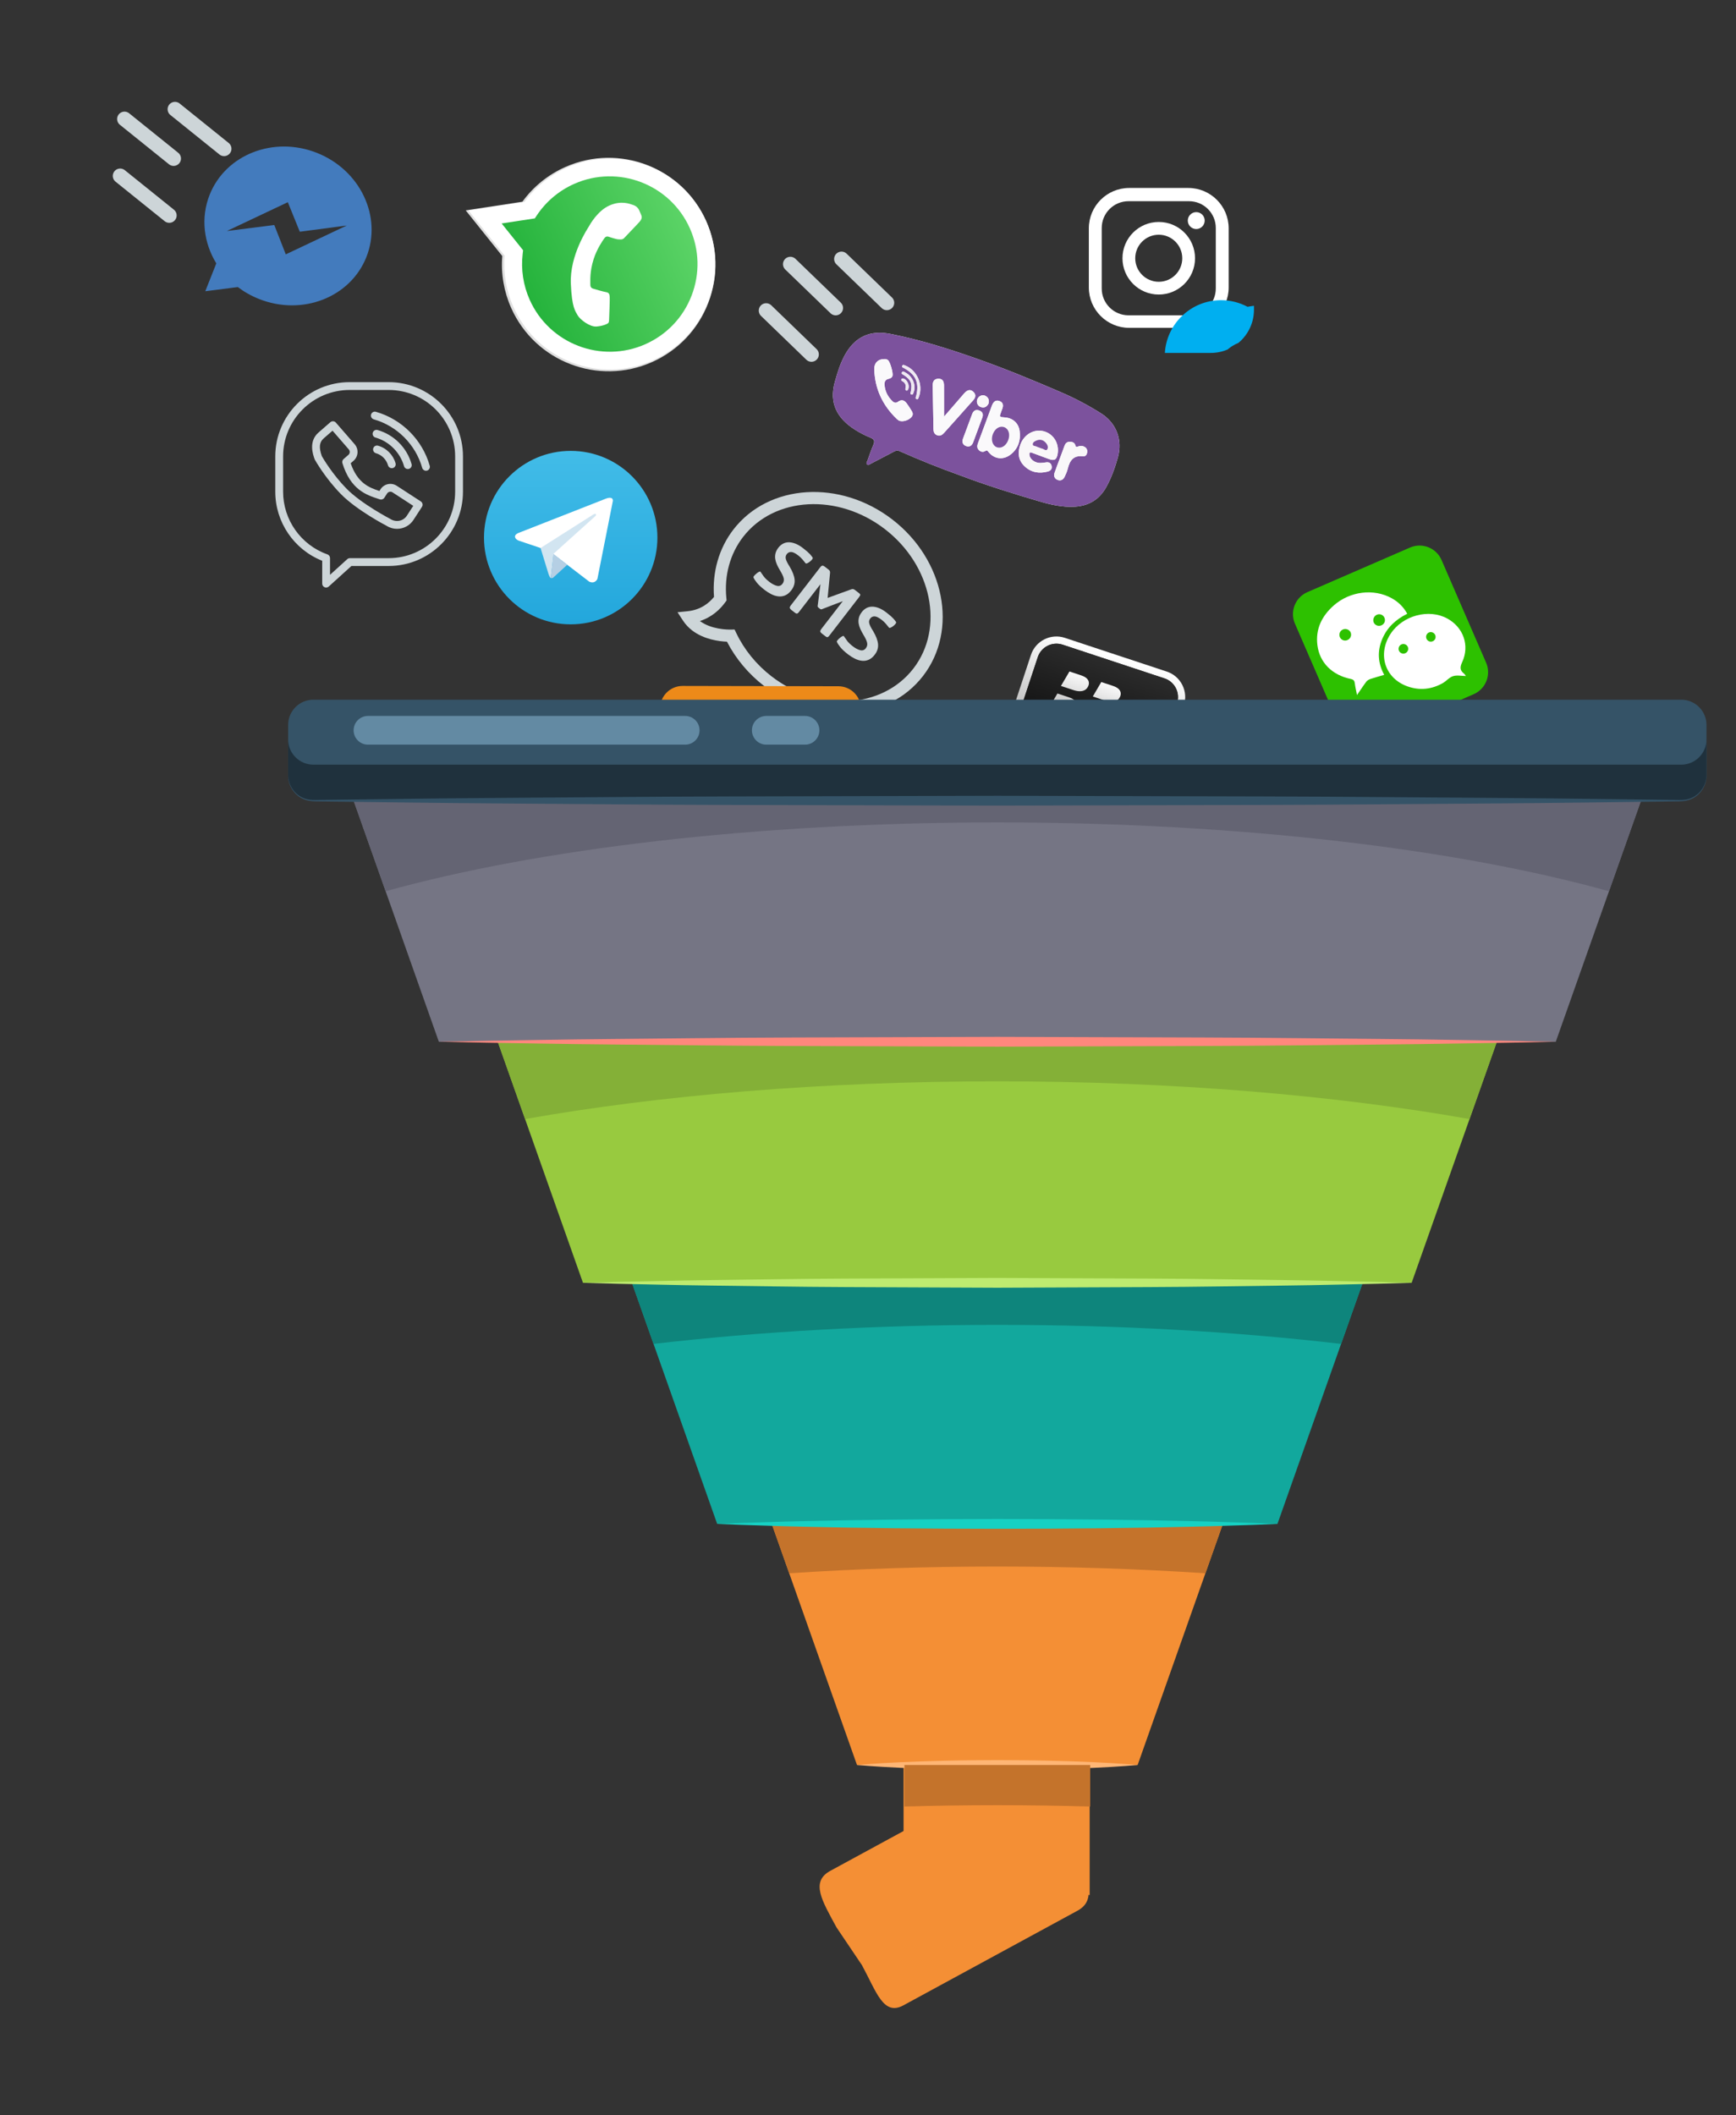<?xml version="1.0" encoding="utf-8"?>
<!-- Generator: Adobe Illustrator 16.0.0, SVG Export Plug-In . SVG Version: 6.00 Build 0)  -->
<!DOCTYPE svg PUBLIC "-//W3C//DTD SVG 1.1//EN" "http://www.w3.org/Graphics/SVG/1.1/DTD/svg11.dtd">
<svg version="1.1" id="Layer_1" xmlns="http://www.w3.org/2000/svg" xmlns:xlink="http://www.w3.org/1999/xlink" x="0px" y="0px"
	 width="353px" height="430px" viewBox="0 0 353 430" enable-background="new 0 0 353 430" xml:space="preserve">
<rect x="0" y="0" width="353" height="430" fill="#333333" stroke="none"/>
<path fill="#2DC100" d="M302.186,134.711c1.072,2.47-0.06,5.341-2.528,6.413l-20.868,9.061c-2.471,1.072-5.341-0.061-6.413-2.53
	l-9.062-20.868c-1.071-2.47,0.061-5.341,2.529-6.413l20.868-9.061c2.472-1.073,5.341,0.061,6.413,2.53L302.186,134.711z"/>
<g>
	<path fill="#FFFFFF" d="M286.152,124.77c-2.351,1.17-4.127,2.808-5.108,5.193c-0.994,2.41-0.892,4.79,0.421,7.226
		c-0.992,0.292-1.902,0.536-2.797,0.837c-0.309,0.104-0.646,0.292-0.836,0.544c-0.632,0.835-1.202,1.717-1.895,2.723
		c-0.168-0.864-0.355-1.604-0.444-2.354c-0.065-0.553-0.251-0.794-0.839-0.917c-3.773-0.785-6.316-3.308-6.77-6.846
		c-0.419-3.272,0.887-5.934,3.299-8.074c3.295-2.921,8.166-3.516,11.823-1.481C284.329,122.355,285.382,123.367,286.152,124.77z
		 M274.654,128.598c-0.228-0.584-0.949-0.886-1.549-0.646c-0.612,0.245-0.91,0.924-0.67,1.528c0.244,0.613,0.918,0.896,1.535,0.647
		C274.583,129.88,274.889,129.196,274.654,128.598z M279.951,124.979c-0.59,0.269-0.871,0.992-0.611,1.565
		c0.271,0.593,0.967,0.847,1.573,0.575c0.608-0.273,0.868-0.947,0.597-1.556C281.244,124.966,280.549,124.706,279.951,124.979z"/>
	<path fill="#FFFFFF" d="M298.072,137.422c-0.91-0.008-1.83-0.214-2.607,0.032c-0.775,0.245-1.367,1.01-2.109,1.426
		c-2.256,1.267-4.658,1.527-7.104,0.672c-4.652-1.629-6.221-6.541-3.475-10.724c2.442-3.717,7.771-5.145,11.523-3.087
		c3.274,1.795,4.588,5.496,3.012,8.882c-0.455,0.98-0.486,1.638,0.365,2.299C297.835,137.043,297.934,137.242,298.072,137.422z
		 M285.754,132.791c0.484-0.209,0.721-0.763,0.529-1.25c-0.2-0.516-0.793-0.765-1.303-0.545c-0.502,0.215-0.736,0.83-0.502,1.322
		C284.702,132.788,285.271,132.999,285.754,132.791z M290.566,128.572c-0.473,0.202-0.705,0.76-0.518,1.244
		c0.2,0.517,0.776,0.763,1.28,0.546c0.487-0.209,0.713-0.745,0.521-1.236C291.646,128.608,291.068,128.358,290.566,128.572z"/>
</g>
<g>
	<path fill="#0074BB" d="M219.564,135.839l18.91,6.257c2.238,0.74,3.451,3.153,2.711,5.39l-4.437,13.411
		c-0.677,2.045-2.751,3.23-4.812,2.854l-1.678,5.07l-4.251-6.982l-13.562-4.487c-2.237-0.74-3.451-3.153-2.711-5.391l4.437-13.411
		C214.914,136.313,217.328,135.1,219.564,135.839z"/>
	<g>
		<path fill="#005991" d="M239.588,142.655c-0.031,0.176-0.072,0.352-0.131,0.525l-4.604,13.914
			c-0.691,2.09-2.955,3.228-5.045,2.536l-14.416-4.769l-4.24,1.79c0.379,0.298,0.812,0.54,1.296,0.7l0.45,0.149l2.558-1.08
			l13.894,4.597c2.859,0.946,5.945-0.605,6.893-3.465l4.52-13.657C240.461,143.414,240.064,142.99,239.588,142.655z"/>
		<path fill="#005991" d="M209.701,153.116l-0.166-0.083c-0.014,0.198-0.016,0.396-0.002,0.59L209.701,153.116z"/>
	</g>
	
		<linearGradient id="SVGID_1_" gradientUnits="userSpaceOnUse" x1="257.361" y1="349.834" x2="257.361" y2="382.364" gradientTransform="matrix(0.949 0.314 0.314 -0.949 -137.548 415.275)">
		<stop  offset="0" style="stop-color:#828282"/>
		<stop  offset="1" style="stop-color:#FFFFFF"/>
	</linearGradient>
	<path fill="url(#SVGID_1_)" d="M237.258,136.525l-20.732-6.859c-2.858-0.946-5.943,0.605-6.891,3.465l-4.603,13.913
		c-0.865,2.614,0.36,5.411,2.761,6.596l-2.207,6.672l9.748-4.115l13.895,4.597c2.859,0.946,5.944-0.605,6.892-3.465l4.603-13.913
		C241.668,140.556,240.117,137.471,237.258,136.525z M234.73,156.87c-0.69,2.09-2.953,3.228-5.043,2.537l-14.418-4.77l-7.285,3.077
		l1.595-4.822l-1.14-0.562c-1.772-0.875-2.643-2.95-2.021-4.827l4.604-13.913c0.691-2.09,2.955-3.228,5.045-2.537l20.731,6.859
		c2.091,0.691,3.228,2.955,2.536,5.045L234.73,156.87z"/>
	
		<linearGradient id="SVGID_2_" gradientUnits="userSpaceOnUse" x1="257.361" y1="353.053" x2="257.361" y2="380.903" gradientTransform="matrix(0.949 0.314 0.314 -0.949 -137.548 415.275)">
		<stop  offset="0.021" style="stop-color:#000000"/>
		<stop  offset="1" style="stop-color:#2B2B2B"/>
	</linearGradient>
	<path fill="url(#SVGID_2_)" d="M209.579,152.892l-1.14-0.562c-1.772-0.875-2.643-2.95-2.021-4.827l4.604-13.913
		c0.691-2.09,2.955-3.228,5.045-2.537l20.731,6.859c2.091,0.691,3.228,2.955,2.536,5.045l-4.604,13.913
		c-0.691,2.09-2.955,3.228-5.045,2.537l-14.416-4.77l-7.287,3.077L209.579,152.892z"/>
	<g>
		
			<linearGradient id="SVGID_3_" gradientUnits="userSpaceOnUse" x1="251.405" y1="362.611" x2="251.405" y2="376.034" gradientTransform="matrix(0.949 0.314 0.314 -0.949 -137.548 415.275)">
			<stop  offset="0" style="stop-color:#969696"/>
			<stop  offset="1" style="stop-color:#F7F7F7"/>
		</linearGradient>
		<path fill="url(#SVGID_3_)" d="M221.346,139.318c0.2-0.607,0.081-1.5-1.479-2.016l-2.405-0.796l-1.73,2.938l2.506,0.829
			C220.193,140.922,221.061,140.181,221.346,139.318z"/>
		
			<linearGradient id="SVGID_4_" gradientUnits="userSpaceOnUse" x1="258.229" y1="362.608" x2="258.229" y2="376.036" gradientTransform="matrix(0.949 0.314 0.314 -0.949 -137.548 415.275)">
			<stop  offset="0" style="stop-color:#969696"/>
			<stop  offset="1" style="stop-color:#F7F7F7"/>
		</linearGradient>
		<path fill="url(#SVGID_4_)" d="M227.823,141.462c0.2-0.607,0.084-1.499-1.478-2.016l-2.406-0.796l-1.729,2.939l2.505,0.829
			C226.675,143.066,227.538,142.324,227.823,141.462z"/>
		
			<linearGradient id="SVGID_5_" gradientUnits="userSpaceOnUse" x1="250.49" y1="362.606" x2="250.49" y2="376.037" gradientTransform="matrix(0.949 0.314 0.314 -0.949 -137.548 415.275)">
			<stop  offset="0" style="stop-color:#969696"/>
			<stop  offset="1" style="stop-color:#F7F7F7"/>
		</linearGradient>
		<path fill="url(#SVGID_5_)" d="M218.9,143.794c0.201-0.606,0.084-1.501-1.479-2.018l-2.404-0.796l-1.732,2.941l2.508,0.829
			C217.751,145.399,218.616,144.655,218.9,143.794z"/>
		
			<linearGradient id="SVGID_6_" gradientUnits="userSpaceOnUse" x1="257.315" y1="362.606" x2="257.315" y2="376.037" gradientTransform="matrix(0.949 0.314 0.314 -0.949 -137.548 415.275)">
			<stop  offset="0" style="stop-color:#969696"/>
			<stop  offset="1" style="stop-color:#F7F7F7"/>
		</linearGradient>
		<path fill="url(#SVGID_6_)" d="M225.379,145.938c0.2-0.606,0.084-1.501-1.477-2.017l-2.406-0.796l-1.73,2.941l2.506,0.829
			C224.23,147.543,225.094,146.798,225.379,145.938z"/>
		
			<linearGradient id="SVGID_7_" gradientUnits="userSpaceOnUse" x1="264.453" y1="362.607" x2="264.453" y2="376.035" gradientTransform="matrix(0.949 0.314 0.314 -0.949 -137.548 415.275)">
			<stop  offset="0" style="stop-color:#969696"/>
			<stop  offset="1" style="stop-color:#F7F7F7"/>
		</linearGradient>
		<path fill="url(#SVGID_7_)" d="M232.796,146.249c0.201-0.607,0.084-1.502-1.476-2.018l-2.405-0.796l-1.733,2.94l2.508,0.829
			C231.646,147.853,232.512,147.111,232.796,146.249z"/>
		
			<linearGradient id="SVGID_8_" gradientUnits="userSpaceOnUse" x1="263.47" y1="362.604" x2="263.47" y2="376.038" gradientTransform="matrix(0.949 0.314 0.314 -0.949 -137.548 415.275)">
			<stop  offset="0" style="stop-color:#969696"/>
			<stop  offset="1" style="stop-color:#F7F7F7"/>
		</linearGradient>
		<path fill="url(#SVGID_8_)" d="M230.221,150.899c0.201-0.607,0.084-1.499-1.477-2.015l-2.405-0.796l-1.731,2.939l2.508,0.83
			C229.072,152.505,229.938,151.759,230.221,150.899z"/>
		
			<linearGradient id="SVGID_9_" gradientUnits="userSpaceOnUse" x1="256.334" y1="362.606" x2="256.334" y2="376.038" gradientTransform="matrix(0.949 0.314 0.314 -0.949 -137.548 415.275)">
			<stop  offset="0" style="stop-color:#969696"/>
			<stop  offset="1" style="stop-color:#F7F7F7"/>
		</linearGradient>
		<path fill="url(#SVGID_9_)" d="M222.809,150.59c0.201-0.61,0.084-1.503-1.477-2.019l-2.406-0.796l-1.732,2.941l2.509,0.83
			C221.659,152.194,222.523,151.45,222.809,150.59z"/>
	</g>
</g>
<g>
	<path fill="#CDD5D8" d="M140.729,128.149c-0.732-0.565-1.353-1.231-1.843-1.98l-1.119-1.706l2.029-0.205
		c2.686-0.271,4.387-1.664,5.392-2.915c-0.385-5.044,1.006-9.892,3.944-13.697c7.198-9.323,21.704-10.231,32.334-2.024
		c10.632,8.208,13.423,22.471,6.224,31.794c-7.197,9.323-21.705,10.23-32.333,2.024c-3.166-2.444-5.758-5.54-7.535-8.992
		C146.2,130.384,143.121,129.996,140.729,128.149z M149.371,127.972l0.342,0.719c1.613,3.379,4.087,6.42,7.158,8.791
		c9.55,7.373,22.497,6.665,28.859-1.578c6.365-8.244,3.774-20.948-5.774-28.321s-22.497-6.666-28.861,1.577
		c-2.645,3.426-3.852,7.841-3.396,12.43l0.046,0.467l-0.274,0.38c-0.986,1.366-2.622,2.989-5.147,3.811
		c2.299,1.716,5.605,1.748,6.251,1.737L149.371,127.972z"/>
	<path fill="#CDD5D8" d="M155.49,119.938c-0.719-0.555-1.259-1.062-1.622-1.524c-0.363-0.46-0.585-0.816-0.665-1.065
		c-0.011-0.076,0.05-0.188,0.181-0.335c0.128-0.146,0.279-0.289,0.444-0.425c0.165-0.137,0.328-0.248,0.485-0.331
		c0.158-0.083,0.26-0.1,0.306-0.046c0.205,0.312,0.435,0.639,0.691,0.982c0.257,0.343,0.637,0.709,1.142,1.099
		c0.515,0.397,1.009,0.66,1.485,0.788c0.476,0.127,0.862-0.002,1.161-0.389c0.257-0.333,0.347-0.695,0.272-1.085
		c-0.074-0.391-0.326-0.941-0.756-1.647c-0.232-0.387-0.437-0.771-0.612-1.155c-0.175-0.383-0.293-0.766-0.358-1.149
		c-0.064-0.383-0.048-0.769,0.046-1.158c0.094-0.388,0.295-0.783,0.601-1.179c0.249-0.322,0.547-0.58,0.894-0.775
		c0.346-0.194,0.73-0.297,1.148-0.306c0.418-0.01,0.877,0.078,1.374,0.265c0.498,0.187,1.025,0.495,1.583,0.926
		c0.364,0.281,0.661,0.524,0.89,0.726c0.229,0.203,0.41,0.377,0.545,0.525c0.134,0.146,0.238,0.273,0.31,0.38
		c0.072,0.108,0.143,0.204,0.211,0.292c0.051,0.09,0.016,0.213-0.104,0.368c-0.12,0.156-0.271,0.305-0.45,0.449
		c-0.179,0.144-0.358,0.253-0.537,0.33c-0.179,0.077-0.297,0.075-0.356-0.005c-0.142-0.194-0.346-0.446-0.612-0.754
		c-0.267-0.309-0.55-0.579-0.85-0.81c-0.612-0.473-1.1-0.711-1.462-0.718c-0.364-0.007-0.656,0.135-0.879,0.424
		c-0.241,0.312-0.304,0.661-0.191,1.046c0.113,0.385,0.368,0.888,0.765,1.503c0.603,1.014,0.94,1.903,1.011,2.666
		c0.069,0.763-0.158,1.484-0.68,2.159c-0.39,0.505-0.809,0.848-1.259,1.034c-0.45,0.183-0.91,0.247-1.38,0.19
		c-0.471-0.054-0.945-0.202-1.42-0.44C156.372,120.554,155.919,120.269,155.49,119.938z"/>
	<path fill="#CDD5D8" d="M167.151,128.813c-0.225-0.174-0.344-0.326-0.354-0.455c-0.013-0.13,0.065-0.299,0.231-0.515l4.348-5.631
		c-0.967,0.366-1.714,0.65-2.239,0.853c-0.525,0.202-0.908,0.353-1.153,0.446c-0.243,0.092-0.389,0.148-0.436,0.164
		c-0.045,0.017-0.073,0.03-0.081,0.041c-0.22,0.088-0.369,0.139-0.443,0.159c-0.076,0.02-0.171-0.018-0.289-0.108l-0.257-0.199
		c-0.139-0.107-0.213-0.202-0.218-0.283c-0.005-0.083,0.009-0.235,0.049-0.463l0.52-4.065l-4.396,5.694
		c-0.108,0.14-0.217,0.232-0.329,0.274c-0.111,0.043-0.267-0.014-0.472-0.171l-0.675-0.521c-0.15-0.116-0.262-0.242-0.339-0.378
		c-0.075-0.135-0.009-0.336,0.199-0.605l5.962-7.723c0.166-0.214,0.315-0.325,0.449-0.334c0.135-0.007,0.276,0.047,0.427,0.163
		l0.804,0.621c0.117,0.09,0.205,0.183,0.26,0.278c0.055,0.095,0.076,0.239,0.063,0.434l-0.494,5.062l4.749-1.727
		c0.155-0.067,0.297-0.091,0.427-0.068c0.13,0.022,0.234,0.066,0.32,0.133l0.885,0.683c0.204,0.158,0.288,0.291,0.255,0.402
		c-0.034,0.111-0.126,0.262-0.275,0.456l-6.01,7.785c-0.125,0.161-0.237,0.265-0.338,0.305c-0.102,0.042-0.253-0.015-0.457-0.172
		L167.151,128.813L167.151,128.813z"/>
	<path fill="#CDD5D8" d="M172.447,133.03c-0.719-0.556-1.259-1.062-1.622-1.524c-0.364-0.46-0.585-0.816-0.665-1.066
		c-0.011-0.077,0.049-0.188,0.181-0.335c0.129-0.146,0.277-0.291,0.442-0.427c0.165-0.136,0.329-0.248,0.486-0.33
		c0.158-0.084,0.259-0.1,0.306-0.047c0.205,0.312,0.435,0.64,0.692,0.982c0.256,0.344,0.637,0.71,1.141,1.099
		c0.515,0.397,1.009,0.66,1.486,0.788c0.474,0.126,0.862-0.002,1.161-0.389c0.257-0.333,0.348-0.695,0.272-1.085
		c-0.076-0.392-0.326-0.941-0.757-1.648c-0.232-0.386-0.436-0.77-0.611-1.154c-0.175-0.384-0.294-0.767-0.358-1.15
		c-0.063-0.382-0.047-0.768,0.047-1.157c0.095-0.389,0.295-0.783,0.601-1.18c0.248-0.321,0.547-0.579,0.893-0.774
		c0.347-0.194,0.73-0.297,1.147-0.306c0.42-0.01,0.878,0.077,1.375,0.265c0.498,0.188,1.027,0.497,1.583,0.926
		c0.364,0.282,0.661,0.525,0.892,0.726c0.228,0.203,0.408,0.377,0.545,0.525c0.133,0.146,0.237,0.273,0.31,0.38
		c0.071,0.106,0.144,0.204,0.213,0.292c0.05,0.089,0.015,0.213-0.104,0.368c-0.119,0.156-0.271,0.305-0.451,0.448
		c-0.178,0.145-0.357,0.254-0.535,0.331c-0.18,0.077-0.297,0.074-0.355-0.005c-0.142-0.193-0.346-0.446-0.611-0.753
		c-0.267-0.31-0.551-0.579-0.851-0.811c-0.61-0.472-1.099-0.71-1.461-0.717c-0.364-0.007-0.657,0.134-0.88,0.423
		c-0.241,0.312-0.304,0.662-0.191,1.046c0.112,0.385,0.369,0.888,0.764,1.503c0.604,1.014,0.94,1.904,1.012,2.666
		c0.067,0.763-0.157,1.485-0.679,2.16c-0.391,0.505-0.811,0.848-1.259,1.033c-0.451,0.183-0.911,0.247-1.38,0.189
		c-0.471-0.054-0.945-0.202-1.42-0.439C173.326,133.644,172.876,133.361,172.447,133.03z"/>
</g>
<g>
	<path fill="#EBBA16" d="M162.063,154.222v19.617c0,2.525-2.047,4.574-4.574,4.574l-15.84,0.065l-9.279,10.207v-10.207h-6.561
		c-2.526,0-4.574-2.048-4.574-4.574v-19.616c0-2.526,2.048-4.574,4.574-4.574l31.679-0.066
		C160.016,149.649,162.063,151.697,162.063,154.222z"/>
	<path fill="#ED8A19" d="M170.479,139.507l-31.679-0.064c-2.527,0-4.575,2.048-4.575,4.573v5.681l23.263-0.048
		c2.526,0,4.574,2.047,4.574,4.574v17.112l6.496,7.145v-10.207h1.921c2.526,0,4.574-2.048,4.574-4.573v-19.617
		C175.054,141.555,173.006,139.507,170.479,139.507z"/>
	<circle fill="#FFFFFF" cx="131.442" cy="164.481" r="2.784"/>
	<circle fill="#FFFFFF" cx="141.649" cy="164.481" r="2.784"/>
	<circle fill="#FFFFFF" cx="151.856" cy="164.481" r="2.784"/>
</g>
<g>
	<g>
		<path id="WhatsApp" fill="#CDD5D8" d="M197.604,230.998c0,16.98-13.871,30.743-30.982,30.743c-5.433,0-10.537-1.388-14.977-3.824
			l-17.154,5.45l5.592-16.494c-2.821-4.633-4.446-10.066-4.446-15.875c0-16.979,13.872-30.744,30.984-30.744
			C183.734,200.254,197.604,214.019,197.604,230.998z M166.621,205.15c-14.365,0-26.049,11.596-26.049,25.848
			c0,5.656,1.843,10.895,4.962,15.154l-3.254,9.601l10.01-3.183c4.113,2.701,9.041,4.275,14.332,4.275
			c14.364,0,26.048-11.596,26.048-25.848S180.984,205.15,166.621,205.15z M182.266,238.079c-0.19-0.313-0.697-0.503-1.455-0.88
			c-0.762-0.377-4.496-2.2-5.188-2.45c-0.695-0.251-1.205-0.378-1.709,0.376c-0.506,0.755-1.963,2.451-2.406,2.954
			c-0.442,0.504-0.885,0.567-1.646,0.188c-0.758-0.375-3.204-1.174-6.105-3.738c-2.257-1.998-3.782-4.463-4.225-5.219
			c-0.442-0.754-0.047-1.16,0.333-1.537c0.343-0.338,0.76-0.879,1.14-1.319c0.381-0.438,0.507-0.753,0.759-1.257
			c0.255-0.504,0.127-0.943-0.063-1.32c-0.189-0.377-1.709-4.085-2.342-5.594c-0.633-1.508-1.264-1.258-1.708-1.258
			c-0.442,0-0.95-0.062-1.456-0.062c-0.507,0-1.33,0.189-2.026,0.941c-0.696,0.756-2.657,2.578-2.657,6.287
			c0,3.707,2.72,7.291,3.101,7.793c0.379,0.502,5.252,8.357,12.973,11.375c7.723,3.019,7.723,2.012,9.113,1.886
			c1.393-0.126,4.491-1.823,5.129-3.582C182.455,239.9,182.455,238.393,182.266,238.079z"/>
	</g>
	<path fill="#CDD5D8" d="M220.676,149.944c-13.836,0-25.094,10.639-25.094,23.716c0,7.042,3.277,13.674,8.996,18.194
		c0.736,0.583,1.805,0.458,2.387-0.278c0.582-0.735,0.459-1.805-0.277-2.386c-4.896-3.874-7.705-9.533-7.705-15.529
		c0-11.204,9.73-20.317,21.693-20.317s21.693,9.113,21.693,20.317s-9.73,20.32-21.693,20.32c-2.088,0-4.148-0.277-6.135-0.823
		c-0.436-0.121-0.896-0.062-1.289,0.159l-7.039,3.987c-0.814,0.462-1.104,1.499-0.641,2.316c0.312,0.552,0.889,0.861,1.479,0.861
		c0.285,0,0.572-0.071,0.838-0.22l6.438-3.649c2.063,0.509,4.196,0.767,6.351,0.767c13.836,0,25.092-10.641,25.092-23.718
		C245.768,160.584,234.514,149.944,220.676,149.944z"/>
	<path fill="#29ABE2" d="M220.176,165.39c-0.6-0.277-1.309-0.182-1.812,0.246l-13.116,11.115c-0.716,0.607-0.804,1.679-0.197,2.395
		c0.606,0.717,1.681,0.805,2.396,0.198l10.318-8.744v8.124c0,0.661,0.385,1.263,0.984,1.542c0.229,0.106,0.473,0.158,0.713,0.158
		c0.396,0,0.787-0.138,1.102-0.402l13.117-11.115c0.717-0.607,0.805-1.679,0.197-2.396c-0.605-0.715-1.68-0.805-2.396-0.198
		l-10.318,8.745v-8.124C221.162,166.27,220.775,165.668,220.176,165.39z"/>
</g>
<g>
	<g>
		<path fill="#CDD5D8" d="M79.035,77.686h-7.953c-8.33,0-15.106,6.775-15.106,15.104v7.164c0,6.202,3.811,11.776,9.542,14.045v4.645
			c0,0.315,0.185,0.6,0.473,0.727c0.103,0.047,0.213,0.068,0.322,0.068c0.193,0,0.385-0.07,0.534-0.205l4.611-4.177h7.578
			c8.33,0,15.106-6.775,15.106-15.103V92.79C94.142,84.461,87.364,77.686,79.035,77.686z M92.55,99.953
			c0,7.451-6.062,13.513-13.516,13.513h-7.885c-0.197,0-0.387,0.073-0.534,0.206l-3.508,3.178v-3.401c0-0.338-0.212-0.639-0.53-0.75
			c-5.39-1.906-9.011-7.027-9.011-12.746V92.79c0-7.452,6.063-13.513,13.516-13.513h7.953c7.454,0,13.516,6.062,13.516,13.513
			L92.55,99.953L92.55,99.953z"/>
		<path fill="#CDD5D8" d="M85.566,101.931l-4.887-3.174c-0.535-0.347-1.171-0.465-1.793-0.336c-0.623,0.131-1.159,0.5-1.506,1.036
			l-0.23,0.353c-2.115-0.698-4.447-1.591-5.843-5.633l0.578-0.503l0,0c0.993-0.862,1.097-2.372,0.234-3.366l-3.823-4.397
			c-0.288-0.332-0.79-0.365-1.122-0.079l-2.4,2.086c-2.105,1.83-1.122,4.538-0.798,5.428c0.014,0.04,0.032,0.078,0.053,0.115
			c0.083,0.149,2.077,3.707,5.296,6.986c3.232,3.292,9.068,6.333,9.247,6.421c0.667,0.433,1.416,0.64,2.158,0.64
			c1.302,0,2.579-0.638,3.341-1.809l1.731-2.667C86.04,102.663,85.935,102.17,85.566,101.931z M82.735,104.833
			c-0.717,1.104-2.197,1.417-3.366,0.663c-0.058-0.03-5.855-3.049-8.911-6.162c-2.856-2.91-4.752-6.142-5.011-6.592
			c-0.63-1.766-0.519-2.851,0.369-3.623l1.801-1.564l3.301,3.798c0.293,0.337,0.259,0.83-0.076,1.122l-0.976,0.847
			c-0.238,0.207-0.332,0.534-0.239,0.834c1.664,5.406,4.898,6.466,7.26,7.242l0.344,0.114c0.344,0.116,0.721-0.017,0.918-0.321
			l0.564-0.868c0.116-0.18,0.294-0.301,0.501-0.345c0.208-0.044,0.419-0.004,0.599,0.113l4.221,2.741L82.735,104.833z"/>
		<path fill="#CDD5D8" d="M76.874,90.604c-0.423-0.121-0.863,0.125-0.982,0.547c-0.12,0.422,0.125,0.862,0.547,0.982
			c1.185,0.337,2.128,1.282,2.462,2.468c0.099,0.35,0.417,0.579,0.765,0.579c0.072,0,0.145-0.009,0.216-0.029
			c0.422-0.119,0.669-0.558,0.549-0.981C79.948,92.458,78.584,91.091,76.874,90.604z"/>
		<path fill="#CDD5D8" d="M82.924,95.353c0.072,0,0.144-0.01,0.216-0.03c0.423-0.119,0.669-0.559,0.549-0.981
			c-0.938-3.326-3.585-5.978-6.909-6.924c-0.422-0.122-0.862,0.125-0.982,0.548c-0.12,0.423,0.125,0.862,0.547,0.982
			c2.796,0.795,5.023,3.029,5.813,5.826C82.259,95.124,82.577,95.353,82.924,95.353z"/>
		<path fill="#CDD5D8" d="M76.438,83.715c-0.423-0.122-0.863,0.124-0.983,0.548c-0.121,0.422,0.125,0.862,0.547,0.982
			c4.738,1.348,8.513,5.131,9.85,9.872c0.099,0.35,0.417,0.58,0.765,0.58c0.072,0,0.144-0.009,0.216-0.03
			c0.422-0.119,0.669-0.559,0.549-0.981C85.897,89.417,81.705,85.213,76.438,83.715z"/>
	</g>
</g>
<g>
	<polygon fill="#757584" points="316.354,211.777 89.235,211.777 71.904,162.768 333.686,162.768 	"/>
	<path fill="#646473" d="M202.795,167.19c49.196,0,93.479,5.39,124.38,13.991l6.511-18.414H71.904l6.511,18.414
		C109.316,172.58,153.599,167.19,202.795,167.19z"/>
	<polygon fill="#98CA3F" points="287.044,260.785 118.545,260.785 101.214,211.777 304.375,211.777 	"/>
	<path fill="#84B037" d="M202.795,219.822c35.666,0,68.746,2.836,96.021,7.67l5.559-15.715H101.214l5.558,15.715
		C134.048,222.658,167.128,219.822,202.795,219.822z"/>
	<polygon fill="#12A89D" points="259.757,309.795 145.832,309.795 128.501,260.785 277.088,260.785 	"/>
	<path fill="#0E857C" d="M202.795,269.332c24.93,0,48.598,1.385,69.902,3.869l4.391-12.416H128.501l4.39,12.416
		C154.197,270.717,177.865,269.332,202.795,269.332z"/>
	<polygon fill="#F48F35" points="231.327,358.805 174.262,358.805 156.931,309.795 248.658,309.795 	"/>
	<path fill="#C4732B" d="M202.795,318.459c14.612,0,28.791,0.477,42.314,1.369l3.549-10.033h-91.727l3.548,10.033
		C174.004,318.936,188.184,318.459,202.795,318.459z"/>
	<path fill="#355367" d="M347,157.636c0,2.834-2.298,5.132-5.132,5.132H63.722c-2.834,0-5.132-2.297-5.132-5.132v-10.264
		c0-2.834,2.297-5.132,5.132-5.132h278.146c2.834,0,5.132,2.297,5.132,5.132V157.636L347,157.636z"/>
	<g>
		<path fill="#638AA3" d="M142.249,148.462c0,1.612-1.307,2.918-2.918,2.918H74.823c-1.612,0-2.919-1.307-2.919-2.918l0,0
			c0-1.612,1.307-2.919,2.919-2.919h64.507C140.941,145.543,142.249,146.85,142.249,148.462L142.249,148.462z"/>
		<path fill="#638AA3" d="M166.615,148.462c0,1.612-1.307,2.918-2.918,2.918h-7.881c-1.612,0-2.919-1.307-2.919-2.918l0,0
			c0-1.612,1.307-2.919,2.919-2.919h7.881C165.308,145.543,166.615,146.85,166.615,148.462L166.615,148.462z"/>
	</g>
	<path fill="#1F313D" d="M341.868,155.447H63.722c-2.834,0-5.132-2.297-5.132-5.132v7.32c0,2.834,2.297,5.132,5.132,5.132h278.146
		c2.834,0,5.132-2.297,5.132-5.132v-7.32C347,153.15,344.702,155.447,341.868,155.447z"/>
	<polygon fill="#F48F35" points="183.73,374.247 221.576,385.259 221.576,341.804 183.73,341.804 	"/>
	<g>
		<path fill="#FF877D" d="M89.235,211.777c0,0,3.549-0.07,9.759-0.194c6.21-0.081,15.082-0.276,25.728-0.367
			c10.646-0.083,23.067-0.267,36.375-0.306c13.308-0.042,27.502-0.087,41.698-0.133c14.193,0.045,28.391,0.09,41.697,0.131
			c13.308,0.033,25.729,0.223,36.375,0.305c10.646,0.089,19.518,0.288,25.729,0.368c6.211,0.124,9.76,0.195,9.76,0.195
			s-3.549,0.071-9.76,0.195c-6.211,0.081-15.082,0.279-25.729,0.368c-10.646,0.082-23.067,0.271-36.375,0.305
			c-13.309,0.042-27.504,0.086-41.697,0.131c-14.195-0.045-28.39-0.091-41.698-0.133c-13.308-0.039-25.728-0.223-36.375-0.306
			c-10.646-0.091-19.518-0.286-25.728-0.367C92.784,211.847,89.235,211.777,89.235,211.777z"/>
	</g>
	<g>
		<path fill="#BEEB70" d="M118.545,260.785c0,0,2.633-0.07,7.24-0.193c4.607-0.08,11.189-0.275,19.088-0.367
			c7.898-0.082,17.113-0.268,26.986-0.306c9.874-0.042,20.405-0.087,30.936-0.133c10.53,0.045,21.062,0.09,30.936,0.132
			c9.873,0.033,19.088,0.223,26.985,0.305c7.898,0.09,14.479,0.287,19.089,0.368c4.606,0.124,7.239,0.194,7.239,0.194
			s-2.633,0.07-7.239,0.193c-4.607,0.082-11.189,0.279-19.089,0.369c-7.897,0.082-17.112,0.271-26.985,0.305
			c-9.873,0.041-20.404,0.087-30.936,0.132c-10.531-0.046-21.062-0.091-30.936-0.134c-9.873-0.037-19.087-0.223-26.986-0.305
			c-7.898-0.092-14.48-0.287-19.088-0.367C121.178,260.855,118.545,260.785,118.545,260.785z"/>
	</g>
	<g>
		<path fill="#16D1C3" d="M145.832,309.795c0,0,1.78-0.07,4.895-0.193c3.115-0.086,7.565-0.266,12.906-0.378
			c5.34-0.129,11.57-0.234,18.246-0.307c3.337-0.028,6.786-0.058,10.291-0.087c3.504-0.012,7.064-0.022,10.625-0.034
			c3.561,0.011,7.12,0.022,10.624,0.033c3.505,0.029,6.954,0.058,10.291,0.085c6.677,0.07,12.906,0.178,18.246,0.307
			c5.34,0.111,9.79,0.294,12.905,0.38c3.115,0.124,4.896,0.194,4.896,0.194s-1.78,0.07-4.896,0.194
			c-3.115,0.086-7.565,0.269-12.905,0.38c-5.34,0.129-11.569,0.236-18.246,0.307c-3.337,0.027-6.786,0.057-10.291,0.085
			c-3.504,0.012-7.063,0.022-10.624,0.033c-3.561-0.012-7.121-0.021-10.625-0.034c-3.505-0.028-6.954-0.059-10.291-0.087
			c-6.676-0.071-12.906-0.178-18.246-0.307c-5.34-0.112-9.791-0.292-12.906-0.378C147.612,309.865,145.832,309.795,145.832,309.795z
			"/>
	</g>
	<g>
		<path fill="#FFB675" d="M174.262,358.805c0,0,3.566-0.334,8.916-0.57c2.676-0.129,5.797-0.235,9.141-0.308
			c1.672-0.025,3.398-0.083,5.154-0.087c1.756-0.012,3.538-0.021,5.322-0.034c1.783,0.012,3.566,0.022,5.321,0.033
			c1.756,0.001,3.483,0.061,5.155,0.085c3.344,0.07,6.463,0.178,9.14,0.307c5.351,0.237,8.916,0.574,8.916,0.574
			s-3.565,0.337-8.916,0.574c-2.677,0.129-5.796,0.236-9.14,0.307c-1.672,0.025-3.399,0.084-5.155,0.085
			c-1.755,0.012-3.538,0.022-5.321,0.033c-1.783-0.012-3.566-0.021-5.322-0.034c-1.756-0.004-3.482-0.061-5.154-0.087
			c-3.344-0.07-6.465-0.178-9.141-0.307C177.828,359.139,174.262,358.805,174.262,358.805z"/>
	</g>
	<g>
		<path fill="#355367" d="M347,157.636c0,0-0.023,0.286-0.07,0.841c-0.08,0.543-0.298,1.378-0.932,2.265
			c-0.614,0.879-1.747,1.81-3.34,2.065c-0.803,0.131-1.635,0.095-2.531,0.12c-0.896,0.011-1.848,0.022-2.854,0.035
			c-8.045,0.081-19.539,0.276-33.332,0.367c-13.793,0.083-29.885,0.267-47.125,0.306c-17.241,0.042-35.631,0.087-54.021,0.133
			c-18.391-0.045-36.781-0.09-54.021-0.131c-17.241-0.033-33.333-0.223-47.125-0.305c-13.792-0.089-25.287-0.288-33.333-0.368
			c-1.005-0.013-1.958-0.024-2.853-0.035c-0.883-0.022-1.754,0.009-2.525-0.119c-1.602-0.256-2.73-1.188-3.346-2.067
			c-0.634-0.888-0.851-1.718-0.931-2.264c-0.046-0.556-0.071-0.842-0.071-0.842s0.034,0.285,0.098,0.837
			c0.097,0.54,0.341,1.355,0.99,2.203c0.629,0.842,1.765,1.703,3.284,1.896c0.78,0.104,1.593,0.038,2.5,0.037
			c0.896-0.011,1.848-0.022,2.853-0.035c8.046-0.081,19.54-0.279,33.333-0.368c13.793-0.082,29.884-0.271,47.125-0.305
			c17.241-0.042,35.631-0.086,54.021-0.131c18.392,0.045,36.78,0.091,54.021,0.133c17.242,0.039,33.332,0.223,47.125,0.306
			c13.793,0.091,25.287,0.286,33.334,0.367c1.004,0.012,1.957,0.024,2.853,0.035c0.894,0.003,1.745,0.065,2.495-0.036
			c1.527-0.192,2.661-1.054,3.29-1.896c0.649-0.85,0.892-1.661,0.989-2.203C346.967,157.921,347,157.636,347,157.636z"/>
	</g>
	<path fill="#F48F35" d="M218.075,376.227c2.956,5.437,5.122,9.971,1.028,12.193l-35.396,19.239
		c-4.092,2.224-5.481-2.731-8.438-8.167l-5.161-7.656c-2.954-5.437-5.355-9.298-1.264-11.521l32.309-17.562
		c4.093-2.224,9.806,0.381,12.76,5.817L218.075,376.227z"/>
	<path fill="#C4732B" d="M202.795,366.971c6.387,0,12.686,0.097,18.887,0.271v-8.438h-37.772v8.438
		C190.109,367.066,196.408,366.971,202.795,366.971z"/>
</g>
<path fill="#E0E0E0" d="M144.025,61.561c2.079-5.411,1.928-11.307-0.432-16.612c-4.865-10.926-17.715-15.86-28.645-11
	c-3.493,1.555-6.496,3.985-8.729,7.059l-11.521,1.76l7.436,9.282c-0.29,3.599,0.329,7.229,1.806,10.548l0.003,0.008l0,0
	c4.866,10.926,17.717,15.861,28.646,11C137.885,71.25,141.947,66.973,144.025,61.561z M107.29,61.115l-0.002-0.006
	c-1.315-2.958-1.812-6.211-1.438-9.409l0.089-0.761l-4.413-5.508l6.82-1.042l0.449-0.669c1.888-2.818,4.531-5.038,7.645-6.423
	c9.083-4.041,19.764,0.06,23.811,9.149c1.958,4.403,2.084,9.303,0.356,13.802c-1.728,4.496-5.104,8.051-9.507,10.01
	C122.015,74.298,111.333,70.197,107.29,61.115z"/>
<linearGradient id="SVGID_10_" gradientUnits="userSpaceOnUse" x1="94.367" y1="-39.535" x2="94.367" y2="-81.313" gradientTransform="matrix(0.407 0.913 -0.913 0.407 30.2 -7.954)">
	<stop  offset="0" style="stop-color:#20B038"/>
	<stop  offset="1" style="stop-color:#60D66A"/>
</linearGradient>
<path fill="url(#SVGID_10_)" d="M96.243,43.171l10.995-1.681c2.131-2.932,4.997-5.251,8.33-6.736
	c10.43-4.639,22.692,0.071,27.335,10.498c2.251,5.062,2.397,10.689,0.412,15.851c-1.983,5.165-5.859,9.247-10.914,11.495
	c-10.43,4.639-22.692-0.07-27.335-10.496c0-0.001,0,0,0,0l-0.004-0.009c-1.408-3.166-2-6.632-1.724-10.065L96.243,43.171z"/>
<g>
	<path fill="#FFFFFF" d="M130.009,45.129c0.652-0.73,0.496-1.122,0.355-1.478c-0.115-0.292-0.261-0.618-0.407-0.945
		c-0.145-0.326-0.504-0.801-1.193-1.032c-0.691-0.231-2.438-0.969-4.848,0.104c-2.409,1.073-3.956,3.865-4.173,4.254
		c-0.217,0.392-3.92,5.806-3.667,11.656c0.211,4.862,0.91,5.56,1.392,6.422c0.481,0.861,2.474,2.369,3.799,2.268
		c1.325-0.101,2.305-0.537,2.455-0.751c0.149-0.212,0.127-0.594,0.154-1.192c0.027-0.599,0.14-3.534,0.103-4.056
		c-0.037-0.521-0.1-0.885-0.735-0.992c-0.636-0.109-2.155-0.556-2.609-0.696c-0.454-0.14-0.623-0.407-0.596-1.006
		c0.027-0.6-0.158-2.406,0.677-5.02c0.649-2.033,1.814-3.73,2.178-4.234c0.362-0.503,0.742-0.366,1.095-0.229
		c0.317,0.121,0.789,0.235,1.185,0.352c0.395,0.118,0.635,0.108,1.034,0.126s0.649-0.191,0.84-0.423
		C127.237,48.025,129.234,45.995,130.009,45.129z"/>
</g>
<path fill="#FFFFFF" d="M144.017,61.372c2.056-5.349,1.905-11.178-0.427-16.42c-4.811-10.803-17.512-15.679-28.316-10.875
	c-3.453,1.537-6.422,3.939-8.629,6.977l-11.39,1.74l7.351,9.176c-0.286,3.558,0.326,7.146,1.785,10.426l0.004,0.009c0,0,0-0.001,0,0
	c4.809,10.8,17.513,15.678,28.316,10.873C137.946,70.948,141.961,66.72,144.017,61.372z M107.703,60.931l-0.003-0.006
	c-1.301-2.924-1.792-6.141-1.422-9.301l0.087-0.752l-4.36-5.445l6.741-1.031l0.443-0.662c1.867-2.784,4.479-4.98,7.557-6.349
	c8.979-3.993,19.536,0.06,23.537,9.044c1.936,4.352,2.061,9.196,0.353,13.643c-1.708,4.445-5.045,7.96-9.397,9.896
	C122.259,73.962,111.7,69.908,107.703,60.931z"/>
<g>
	
		<linearGradient id="SVGID_11_" gradientUnits="userSpaceOnUse" x1="137.047" y1="341.842" x2="137.047" y2="306.707" gradientTransform="matrix(1 0 0 -1 -21 433.5)">
		<stop  offset="0" style="stop-color:#42BCE8"/>
		<stop  offset="1" style="stop-color:#23A7DC"/>
	</linearGradient>
	<circle fill="url(#SVGID_11_)" cx="116.047" cy="109.29" r="17.632"/>
	<g>
		<path fill="#FFFFFF" d="M124.627,101.801l-3.149,15.877c0,0-0.44,1.101-1.651,0.573l-7.268-5.572l-2.643-1.277l-4.448-1.498
			c0,0-0.683-0.242-0.749-0.771c-0.065-0.528,0.771-0.815,0.771-0.815l17.684-6.937
			C123.173,101.382,124.627,100.744,124.627,101.801z"/>
		<path fill="#D2E5F1" d="M112,117.5c0,0-0.212-0.02-0.477-0.857c-0.265-0.836-1.607-5.241-1.607-5.241l10.681-6.783
			c0,0,0.616-0.374,0.595,0c0,0,0.109,0.066-0.221,0.375c-0.33,0.309-8.391,7.554-8.391,7.554"/>
		<path fill="#B5CFE4" d="M115.345,114.815l-2.874,2.621c0,0-0.226,0.17-0.471,0.063l0.55-4.868"/>
	</g>
</g>
<g id="SMXPsX.tif">
	<g>
		<path fill="#FEFEFE" d="M195.124,96.6c5.569,2.108,10.878,3.742,16.204,5.315c2.352,0.695,4.736,1.23,7.216,1.088
			c2.863-0.165,5.024-1.48,6.417-4.003c1.046-1.893,1.762-3.928,2.346-5.992c1.012-3.591-0.322-7.018-3.408-8.967
			c-2.573-1.626-5.266-3.052-8.057-4.258c-5.765-2.493-11.574-4.885-17.505-6.966c-5.678-1.992-11.413-3.792-17.333-4.946
			c-4.069-0.793-7.106,0.571-9.151,4.202c-0.979,1.738-1.555,3.632-2.09,5.549c-1.229,4.404,0.517,7.431,4.033,9.693
			c0.996,0.641,2.067,1.196,3.166,1.638c0.881,0.355,0.942,0.786,0.599,1.567c-0.438,0.997-0.781,2.037-1.149,3.064
			c-0.095,0.265-0.365,0.577-0.1,0.824c0.268,0.249,0.561-0.042,0.807-0.169c1.56-0.8,3.11-1.615,4.659-2.435
			c0.363-0.191,0.677-0.3,1.109-0.108C187.029,93.53,191.23,95.212,195.124,96.6z"/>
		<path fill="#7C529D" d="M195.124,96.6c-3.894-1.387-8.095-3.07-12.237-4.903c-0.434-0.192-0.746-0.083-1.109,0.108
			c-1.549,0.82-3.101,1.634-4.659,2.435c-0.246,0.126-0.539,0.417-0.807,0.169c-0.266-0.247,0.005-0.559,0.1-0.824
			c0.369-1.027,0.711-2.067,1.149-3.064c0.346-0.781,0.282-1.212-0.599-1.567c-1.099-0.442-2.17-0.997-3.166-1.638
			c-3.517-2.262-5.262-5.289-4.033-9.693c0.535-1.917,1.11-3.811,2.09-5.549c2.045-3.631,5.082-4.995,9.151-4.202
			c5.92,1.154,11.655,2.954,17.333,4.946c5.931,2.081,11.74,4.474,17.505,6.966c2.791,1.206,5.482,2.631,8.057,4.258
			c3.086,1.95,4.42,5.376,3.408,8.967c-0.584,2.064-1.3,4.1-2.346,5.992c-1.393,2.523-3.554,3.839-6.417,4.003
			c-2.479,0.142-4.864-0.393-7.216-1.088C206.002,100.342,200.693,98.708,195.124,96.6z M200.316,86.191
			c-0.484,1.302-0.963,2.605-1.453,3.904c-0.188,0.498-0.229,0.976,0.166,1.385c0.392,0.402,0.875,0.49,1.35,0.19
			c0.319-0.203,0.396-0.074,0.592,0.173c1.213,1.542,3.094,1.733,4.614,0.488c1.493-1.222,1.99-2.839,1.751-4.695
			c-0.206-1.609-1.396-2.668-3.012-2.778c-1.145-0.077-1.145-0.077-0.729-1.199c0.057-0.155,0.108-0.312,0.174-0.464
			c0.297-0.7,0.267-1.363-0.513-1.66c-0.819-0.312-1.292,0.186-1.563,0.935C201.243,83.714,200.775,84.951,200.316,86.191z
			 M191.961,84.699c0-2.323,0.01-4.329-0.007-6.335c-0.006-0.712-0.202-1.36-1.077-1.372c-0.865-0.012-1.234,0.517-1.223,1.34
			c0.049,2.967,0.097,5.934,0.156,8.901c0.01,0.557,0.182,1.05,0.775,1.257c0.544,0.189,0.969-0.044,1.325-0.43
			c0.603-0.654,1.19-1.323,1.784-1.986c1.406-1.573,2.818-3.142,4.214-4.725c0.504-0.571,0.6-1.186-0.031-1.736
			c-0.601-0.523-1.157-0.309-1.657,0.188c-0.21,0.208-0.396,0.44-0.592,0.665C194.471,81.801,193.314,83.138,191.961,84.699z
			 M211.712,92.734c0.524,0.195,1.05,0.396,1.579,0.585c1.125,0.402,1.575,0.131,1.771-1.057c0.352-2.124-0.853-4.072-2.838-4.592
			c-1.97-0.517-4.002,0.638-4.754,2.735c-0.584,1.625-0.418,3.166,0.867,4.386c1.322,1.255,2.952,1.535,4.696,1.074
			c0.557-0.147,0.952-0.496,0.795-1.16c-0.14-0.582-0.533-0.792-1.114-0.71c-0.393,0.056-0.787,0.119-1.181,0.123
			c-1.087,0.013-2.101-0.752-2.207-1.618c-0.054-0.433,0.04-0.648,0.528-0.457C210.471,92.283,211.093,92.505,211.712,92.734z
			 M182.842,85.528c0.778,0.298,1.973-0.115,2.514-0.763c0.521-0.624,0.09-1.108-0.207-1.608c-0.221-0.368-0.471-0.719-0.715-1.072
			c-0.483-0.705-1.072-0.964-1.838-0.404c-0.43,0.314-0.822,0.19-1.156-0.143c-0.924-0.916-1.491-2.01-1.576-3.325
			c-0.036-0.582,0.134-1.028,0.785-1.188c0.344-0.084,0.703-0.203,0.832-0.619c0.17-0.543-0.461-2.801-0.901-3.178
			c-0.183-0.156-0.396-0.229-0.638-0.237c-1.346-0.042-2.207,0.757-2.164,2.099c0.123,4.001,1.717,7.347,4.598,10.098
			C182.539,85.343,182.743,85.457,182.842,85.528z M215.502,93.217c-0.355,0.96-0.729,1.915-1.062,2.882
			c-0.211,0.604-0.057,1.153,0.539,1.426c0.637,0.292,1.184,0.046,1.488-0.568c0.264-0.53,0.504-1.086,0.646-1.659
			c0.4-1.638,1.142-2.782,3.095-2.538c0.472,0.059,0.78-0.27,0.856-0.778c0.082-0.526-0.114-0.908-0.561-1.159
			c-0.396-0.224-0.824-0.234-1.245-0.069c-0.296,0.116-0.479,0.227-0.604-0.25c-0.141-0.529-0.631-0.721-1.18-0.696
			c-0.533,0.025-0.836,0.324-1.01,0.805C216.152,91.485,215.824,92.35,215.502,93.217z M196.744,86.683
			c-0.299,0.804-0.584,1.612-0.898,2.41c-0.275,0.697-0.135,1.283,0.553,1.566c0.692,0.285,1.22-0.032,1.48-0.734
			c0.624-1.668,1.249-3.335,1.857-5.008c0.231-0.641,0.117-1.187-0.584-1.455c-0.733-0.28-1.211,0.022-1.477,0.719
			C197.361,85.013,197.057,85.849,196.744,86.683z M184.132,74.334c-0.192-0.042-0.511-0.333-0.687,0.066
			c-0.117,0.269,0.216,0.341,0.412,0.451c2.363,1.316,3.076,2.938,2.457,5.582c-0.057,0.245-0.273,0.563,0.057,0.693
			c0.346,0.136,0.391-0.241,0.48-0.473C187.766,78.285,186.51,75.31,184.132,74.334z M201.014,82.029
			c0.197-0.714-0.043-1.256-0.679-1.575c-0.599-0.3-1.378,0.079-1.612,0.724c-0.242,0.665,0.092,1.387,0.762,1.59
			C200.209,82.987,200.688,82.663,201.014,82.029z M185.771,79.767c0.562-1.47-0.203-3.282-1.683-4.042
			c-0.229-0.119-0.506-0.35-0.687-0.037c-0.189,0.329,0.179,0.425,0.388,0.562c1.419,0.921,1.749,1.685,1.435,3.316
			c-0.047,0.238-0.25,0.559,0.152,0.642C185.675,80.27,185.686,79.933,185.771,79.767z M184.7,79.05
			c0.274-0.708-0.224-1.829-0.916-2.067c-0.162-0.056-0.327-0.097-0.45,0.053c-0.184,0.224-0.02,0.354,0.158,0.456
			c0.598,0.338,0.794,0.837,0.621,1.494c-0.047,0.179,0.011,0.358,0.185,0.4C184.538,79.444,184.635,79.248,184.7,79.05z"/>
		<path fill="#FAF9FB" d="M200.314,86.191c0.461-1.24,0.929-2.477,1.379-3.721c0.271-0.749,0.744-1.247,1.563-0.935
			c0.778,0.296,0.81,0.959,0.513,1.66c-0.064,0.152-0.117,0.309-0.174,0.464c-0.416,1.122-0.416,1.122,0.729,1.199
			c1.615,0.109,2.806,1.168,3.012,2.778c0.239,1.856-0.258,3.473-1.751,4.695c-1.521,1.245-3.401,1.054-4.614-0.488
			c-0.193-0.248-0.271-0.376-0.592-0.173c-0.475,0.3-0.958,0.212-1.35-0.19c-0.396-0.409-0.354-0.887-0.166-1.385
			C199.354,88.796,199.832,87.493,200.314,86.191z M205,89.5c0.445-1.157,0.123-2.29-0.753-2.642
			c-0.914-0.367-1.897,0.211-2.354,1.383c-0.438,1.128-0.102,2.308,0.758,2.656C203.549,91.262,204.551,90.666,205,89.5z"/>
		<path fill="#FAF9FB" d="M191.961,84.699c1.354-1.561,2.51-2.897,3.669-4.234c0.195-0.224,0.382-0.456,0.593-0.665
			c0.498-0.496,1.057-0.711,1.656-0.188c0.631,0.55,0.535,1.165,0.031,1.736c-1.396,1.583-2.807,3.151-4.215,4.725
			c-0.592,0.664-1.182,1.332-1.783,1.986c-0.355,0.386-0.781,0.619-1.325,0.43c-0.595-0.207-0.767-0.7-0.776-1.257
			c-0.06-2.967-0.106-5.934-0.154-8.901c-0.014-0.823,0.355-1.352,1.222-1.34c0.875,0.012,1.071,0.66,1.077,1.372
			C191.971,80.37,191.961,82.376,191.961,84.699z"/>
		<path fill="#F9F7F9" d="M211.712,92.734c-0.619-0.229-1.241-0.451-1.854-0.692c-0.488-0.192-0.582,0.024-0.528,0.457
			c0.106,0.866,1.121,1.631,2.207,1.618c0.394-0.004,0.789-0.067,1.181-0.123c0.581-0.083,0.975,0.128,1.114,0.71
			c0.158,0.665-0.238,1.013-0.795,1.16c-1.744,0.461-3.374,0.181-4.696-1.074c-1.285-1.22-1.451-2.761-0.867-4.386
			c0.752-2.097,2.784-3.252,4.754-2.735c1.985,0.521,3.188,2.468,2.838,4.592c-0.196,1.188-0.646,1.459-1.771,1.057
			C212.762,93.13,212.236,92.929,211.712,92.734z M211.325,90.987c0.185,0.069,0.364,0.162,0.555,0.201
			c0.36,0.074,0.808,0.535,1.05,0.187c0.313-0.457,0.049-1.021-0.33-1.422c-0.494-0.523-1.105-0.69-1.793-0.414
			c-0.371,0.148-0.797,0.351-0.799,0.774c-0.001,0.391,0.5,0.315,0.768,0.465C210.943,90.873,211.141,90.919,211.325,90.987z"/>
		<path fill="#FAF9FB" d="M182.842,85.528c-0.099-0.071-0.303-0.185-0.468-0.342c-2.881-2.751-4.474-6.096-4.599-10.098
			c-0.041-1.341,0.82-2.141,2.166-2.099c0.24,0.007,0.453,0.081,0.637,0.237c0.439,0.377,1.07,2.635,0.902,3.178
			c-0.129,0.416-0.489,0.534-0.834,0.619c-0.65,0.16-0.82,0.606-0.783,1.188c0.084,1.315,0.652,2.409,1.574,3.325
			c0.336,0.333,0.729,0.457,1.157,0.143c0.767-0.56,1.354-0.301,1.839,0.404c0.243,0.354,0.493,0.704,0.713,1.072
			c0.297,0.5,0.729,0.985,0.209,1.608C184.812,85.413,183.62,85.826,182.842,85.528z"/>
		<path fill="#F9F7F9" d="M215.502,93.217c0.322-0.868,0.65-1.732,0.963-2.603c0.174-0.481,0.477-0.78,1.01-0.805
			c0.549-0.025,1.039,0.167,1.18,0.696c0.125,0.476,0.31,0.366,0.604,0.25c0.421-0.165,0.849-0.155,1.245,0.069
			c0.445,0.25,0.643,0.632,0.561,1.159c-0.076,0.508-0.385,0.836-0.856,0.778c-1.953-0.244-2.692,0.899-3.095,2.538
			c-0.143,0.572-0.383,1.128-0.646,1.659c-0.306,0.615-0.854,0.861-1.488,0.568c-0.596-0.273-0.75-0.822-0.539-1.426
			C214.773,95.132,215.146,94.177,215.502,93.217z"/>
		<path fill="#FAF9FB" d="M196.745,86.684c0.312-0.834,0.616-1.67,0.932-2.503c0.265-0.697,0.742-0.999,1.476-0.719
			c0.701,0.269,0.816,0.814,0.584,1.455c-0.607,1.673-1.232,3.34-1.856,5.008c-0.262,0.702-0.788,1.019-1.479,0.734
			c-0.688-0.283-0.83-0.869-0.555-1.566C196.16,88.295,196.445,87.487,196.745,86.684z"/>
		<path fill="#EFE9F3" d="M184.132,74.334c2.378,0.976,3.634,3.951,2.72,6.318c-0.09,0.232-0.135,0.609-0.479,0.473
			c-0.33-0.13-0.112-0.448-0.056-0.693c0.617-2.644-0.096-4.266-2.459-5.582c-0.195-0.109-0.528-0.182-0.412-0.451
			C183.621,74.001,183.939,74.292,184.132,74.334z"/>
		<path fill="#F9F7F9" d="M201.014,82.029c-0.324,0.634-0.805,0.958-1.529,0.738c-0.67-0.203-1.004-0.925-0.762-1.59
			c0.234-0.645,1.014-1.024,1.612-0.724C200.971,80.773,201.211,81.315,201.014,82.029z"/>
		<path fill="#EFE9F3" d="M185.771,79.767c-0.088,0.166-0.098,0.502-0.395,0.44c-0.402-0.083-0.2-0.404-0.152-0.642
			c0.314-1.631-0.016-2.395-1.435-3.316c-0.209-0.136-0.577-0.232-0.388-0.562c0.181-0.313,0.455-0.082,0.687,0.037
			C185.568,76.485,186.333,78.297,185.771,79.767z"/>
		<path fill="#EFE9F3" d="M184.7,79.05c-0.065,0.197-0.162,0.394-0.402,0.336c-0.174-0.042-0.229-0.221-0.185-0.4
			c0.173-0.657-0.023-1.156-0.621-1.494c-0.178-0.101-0.342-0.231-0.158-0.456c0.123-0.15,0.288-0.109,0.45-0.053
			C184.477,77.221,184.977,78.343,184.7,79.05z"/>
		<path fill="#7C529D" d="M205,89.5c-0.449,1.166-1.451,1.762-2.352,1.397c-0.857-0.348-1.193-1.528-0.756-2.656
			c0.455-1.171,1.439-1.75,2.354-1.383C205.123,87.21,205.445,88.343,205,89.5z"/>
		<path fill="#7C529D" d="M211.325,90.987c-0.185-0.068-0.382-0.114-0.552-0.21c-0.267-0.15-0.768-0.074-0.767-0.465
			c0.002-0.424,0.429-0.626,0.798-0.774c0.688-0.276,1.299-0.11,1.795,0.414c0.379,0.401,0.644,0.965,0.328,1.422
			c-0.24,0.348-0.688-0.113-1.049-0.187C211.689,91.148,211.51,91.056,211.325,90.987z"/>
	</g>
</g>
<g>
	<g>
		<path fill="#437BBD" d="M64.441,31.076c-8.806-3.485-18.577,0.342-21.823,8.546c-1.85,4.675-1.181,9.763,1.365,13.919
			l-2.241,5.664l6.615-0.85c1.29,0.977,2.738,1.802,4.328,2.431c8.806,3.485,18.577-0.342,21.823-8.546
			C77.755,44.036,73.248,34.561,64.441,31.076 M58.11,51.708l-2.336-5.964l-9.647,1.222l12.399-5.861l2.435,6.003l9.549-1.262
			L58.11,51.708z"/>
	</g>
</g>
<line fill="none" stroke="#CDD5D8" stroke-width="3" stroke-linecap="round" x1="45.565" y1="30.238" x2="35.58" y2="22.204"/>
<line fill="none" stroke="#CDD5D8" stroke-width="3" stroke-linecap="round" x1="35.3" y1="32.227" x2="25.315" y2="24.193"/>
<line fill="none" stroke="#CDD5D8" stroke-width="3" stroke-linecap="round" x1="34.42" y1="43.795" x2="24.435" y2="35.762"/>
<line fill="none" stroke="#CDD5D8" stroke-width="3" stroke-linecap="round" x1="180.331" y1="61.555" x2="171.114" y2="52.649"/>
<line fill="none" stroke="#CDD5D8" stroke-width="3" stroke-linecap="round" x1="169.928" y1="62.605" x2="160.712" y2="53.7"/>
<line fill="none" stroke="#CDD5D8" stroke-width="3" stroke-linecap="round" x1="165.003" y1="72.046" x2="155.787" y2="63.141"/>
<g>
	<g>
		<defs>
			<path id="SVGID_12_" d="M244.615,33.022h-9.108h-9.126h-1.333c-2.426,0-4.623,0.983-6.213,2.574
				c-0.754,0.754-1.372,1.645-1.812,2.631c-0.489,1.093-0.762,2.306-0.762,3.582v0.699v5.137v8.254v5.812v1.246
				c0,1.482,0.366,2.879,1.016,4.104c0.412,0.78,0.938,1.49,1.559,2.109c1.59,1.59,3.787,2.574,6.213,2.574h1.333h9.126h9.108h1.581
				c2.427,0,4.623-0.983,6.214-2.574c0.618-0.619,1.146-1.329,1.558-2.109c0.648-1.225,1.016-2.622,1.016-4.104v-1.246v-5.812
				v-8.254v-5.137V41.81c0-1.276-0.271-2.489-0.76-3.582c-0.441-0.987-1.061-1.877-1.812-2.631c-1.592-1.59-3.787-2.574-6.214-2.574
				L244.615,33.022L244.615,33.022z"/>
		</defs>
		<clipPath id="SVGID_13_">
			<use xlink:href="#SVGID_12_"  overflow="visible"/>
		</clipPath>
		<g clip-path="url(#SVGID_13_)">
			<g>
				<g>
					<defs>
						<rect id="SVGID_14_" x="216.262" y="33.023" width="38.723" height="38.722"/>
					</defs>
					<clipPath id="SVGID_15_">
						<use xlink:href="#SVGID_14_"  overflow="visible"/>
					</clipPath>
					<g clip-path="url(#SVGID_15_)">
					</g>
				</g>
			</g>
		</g>
		<g clip-path="url(#SVGID_13_)">
			<g>
				<defs>
					<rect id="SVGID_16_" x="209.988" y="26.433" width="66.861" height="47.275"/>
				</defs>
				<clipPath id="SVGID_17_">
					<use xlink:href="#SVGID_16_"  overflow="visible"/>
				</clipPath>
				<path clip-path="url(#SVGID_17_)" fill="#FFFFFF" d="M241.632,38.213h-12.021c-4.531,0-8.205,3.674-8.205,8.207v12.019
					c0,4.532,3.674,8.207,8.205,8.207h12.021c4.532,0,8.207-3.675,8.207-8.207V46.42C249.839,41.888,246.164,38.213,241.632,38.213
					 M247.221,58.65c0,3.009-2.438,5.447-5.447,5.447h-12.301c-3.009,0-5.447-2.438-5.447-5.447v-12.3
					c0-3.009,2.438-5.448,5.447-5.448h12.301c3.009,0,5.447,2.439,5.447,5.448V58.65z"/>
			</g>
			<g>
				<defs>
					<rect id="SVGID_18_" x="209.988" y="26.433" width="66.861" height="47.275"/>
				</defs>
				<clipPath id="SVGID_19_">
					<use xlink:href="#SVGID_18_"  overflow="visible"/>
				</clipPath>
				<path clip-path="url(#SVGID_19_)" fill="#FFFFFF" d="M235.622,45.123c-4.074,0-7.377,3.304-7.377,7.377
					c0,4.075,3.303,7.377,7.377,7.377c4.073,0,7.378-3.302,7.378-7.377C243,48.426,239.695,45.123,235.622,45.123 M235.622,57.282
					c-2.642,0-4.782-2.141-4.782-4.782s2.143-4.782,4.782-4.782c2.642,0,4.782,2.142,4.782,4.782
					C240.404,55.142,238.264,57.282,235.622,57.282"/>
			</g>
			<g>
				<defs>
					<rect id="SVGID_20_" x="209.988" y="26.433" width="66.861" height="47.275"/>
				</defs>
				<clipPath id="SVGID_21_">
					<use xlink:href="#SVGID_20_"  overflow="visible"/>
				</clipPath>
				<path clip-path="url(#SVGID_21_)" fill="#FFFFFF" d="M243.245,43.124c-0.949,0-1.718,0.77-1.718,1.719
					c0,0.949,0.769,1.719,1.718,1.719c0.948,0,1.719-0.77,1.719-1.719C244.964,43.894,244.193,43.124,243.245,43.124"/>
			</g>
		</g>
		<g clip-path="url(#SVGID_13_)">
			<path fill="#00AFF0" d="M276.387,84.887c-0.013,0.072-0.021,0.145-0.035,0.217l-0.069-0.413
				C276.318,84.755,276.352,84.822,276.387,84.887c0.213-1.152,0.322-2.331,0.322-3.509c0-2.613-0.511-5.149-1.521-7.536
				c-0.976-2.305-2.371-4.376-4.149-6.154c-1.777-1.778-3.849-3.173-6.153-4.148c-2.386-1.01-4.921-1.521-7.535-1.521
				c-1.229,0-2.465,0.116-3.664,0.346c-0.004,0-0.006,0-0.01,0.001c0.067,0.036,0.135,0.067,0.201,0.105l-0.406-0.064
				c0.067-0.013,0.137-0.027,0.205-0.041c-1.648-0.875-3.5-1.343-5.376-1.343c-3.062,0-5.938,1.192-8.104,3.357
				c-2.164,2.165-3.356,5.043-3.356,8.104c0,1.949,0.501,3.864,1.442,5.557c0.012-0.07,0.021-0.141,0.033-0.211l0.07,0.406
				c-0.035-0.064-0.068-0.13-0.104-0.195c-0.191,1.096-0.291,2.217-0.291,3.336c0,2.614,0.511,5.149,1.521,7.537
				c0.975,2.306,2.369,4.375,4.146,6.153c1.779,1.778,3.848,3.175,6.154,4.147c2.387,1.012,4.924,1.524,7.535,1.524
				c1.139,0,2.278-0.104,3.393-0.301c-0.065-0.036-0.133-0.069-0.197-0.107l0.412,0.073c-0.07,0.014-0.143,0.022-0.215,0.035
				c1.715,0.97,3.654,1.486,5.639,1.486c3.061,0,5.938-1.19,8.102-3.356c2.166-2.163,3.357-5.042,3.357-8.104
				C277.838,88.508,277.334,86.586,276.387,84.887L276.387,84.887z M257.427,93.234c-6.878,0-9.956-3.381-9.956-5.916
				c0-1.3,0.961-2.211,2.283-2.211c2.941,0,2.182,4.226,7.673,4.226c2.812,0,4.364-1.527,4.364-3.088
				c0-0.94-0.464-1.981-2.314-2.438l-6.119-1.527c-4.926-1.236-5.819-3.899-5.819-6.403c0-5.198,4.896-7.15,9.489-7.15
				c4.234,0,9.227,2.34,9.227,5.458c0,1.336-1.156,2.113-2.479,2.113c-2.514,0-2.051-3.477-7.11-3.477
				c-2.511,0-3.901,1.137-3.901,2.765c0,1.624,1.982,2.142,3.705,2.534l4.527,1.005c4.961,1.105,6.219,4.001,6.219,6.729
				C267.214,90.08,263.971,93.234,257.427,93.234z M260.543,100.33c0.064,0.038,0.132,0.071,0.197,0.107
				c0.072-0.013,0.145-0.021,0.215-0.035L260.543,100.33z M276.352,85.104c0.015-0.072,0.022-0.145,0.035-0.217
				c-0.035-0.063-0.066-0.132-0.104-0.196L276.352,85.104z M238.312,77.83c-0.013,0.07-0.021,0.141-0.033,0.211
				c0.037,0.065,0.068,0.131,0.104,0.195L238.312,77.83z M253.876,62.47c-0.065-0.038-0.134-0.069-0.201-0.104
				c-0.069,0.014-0.138,0.028-0.206,0.041L253.876,62.47z"/>
		</g>
	</g>
</g>
</svg>
